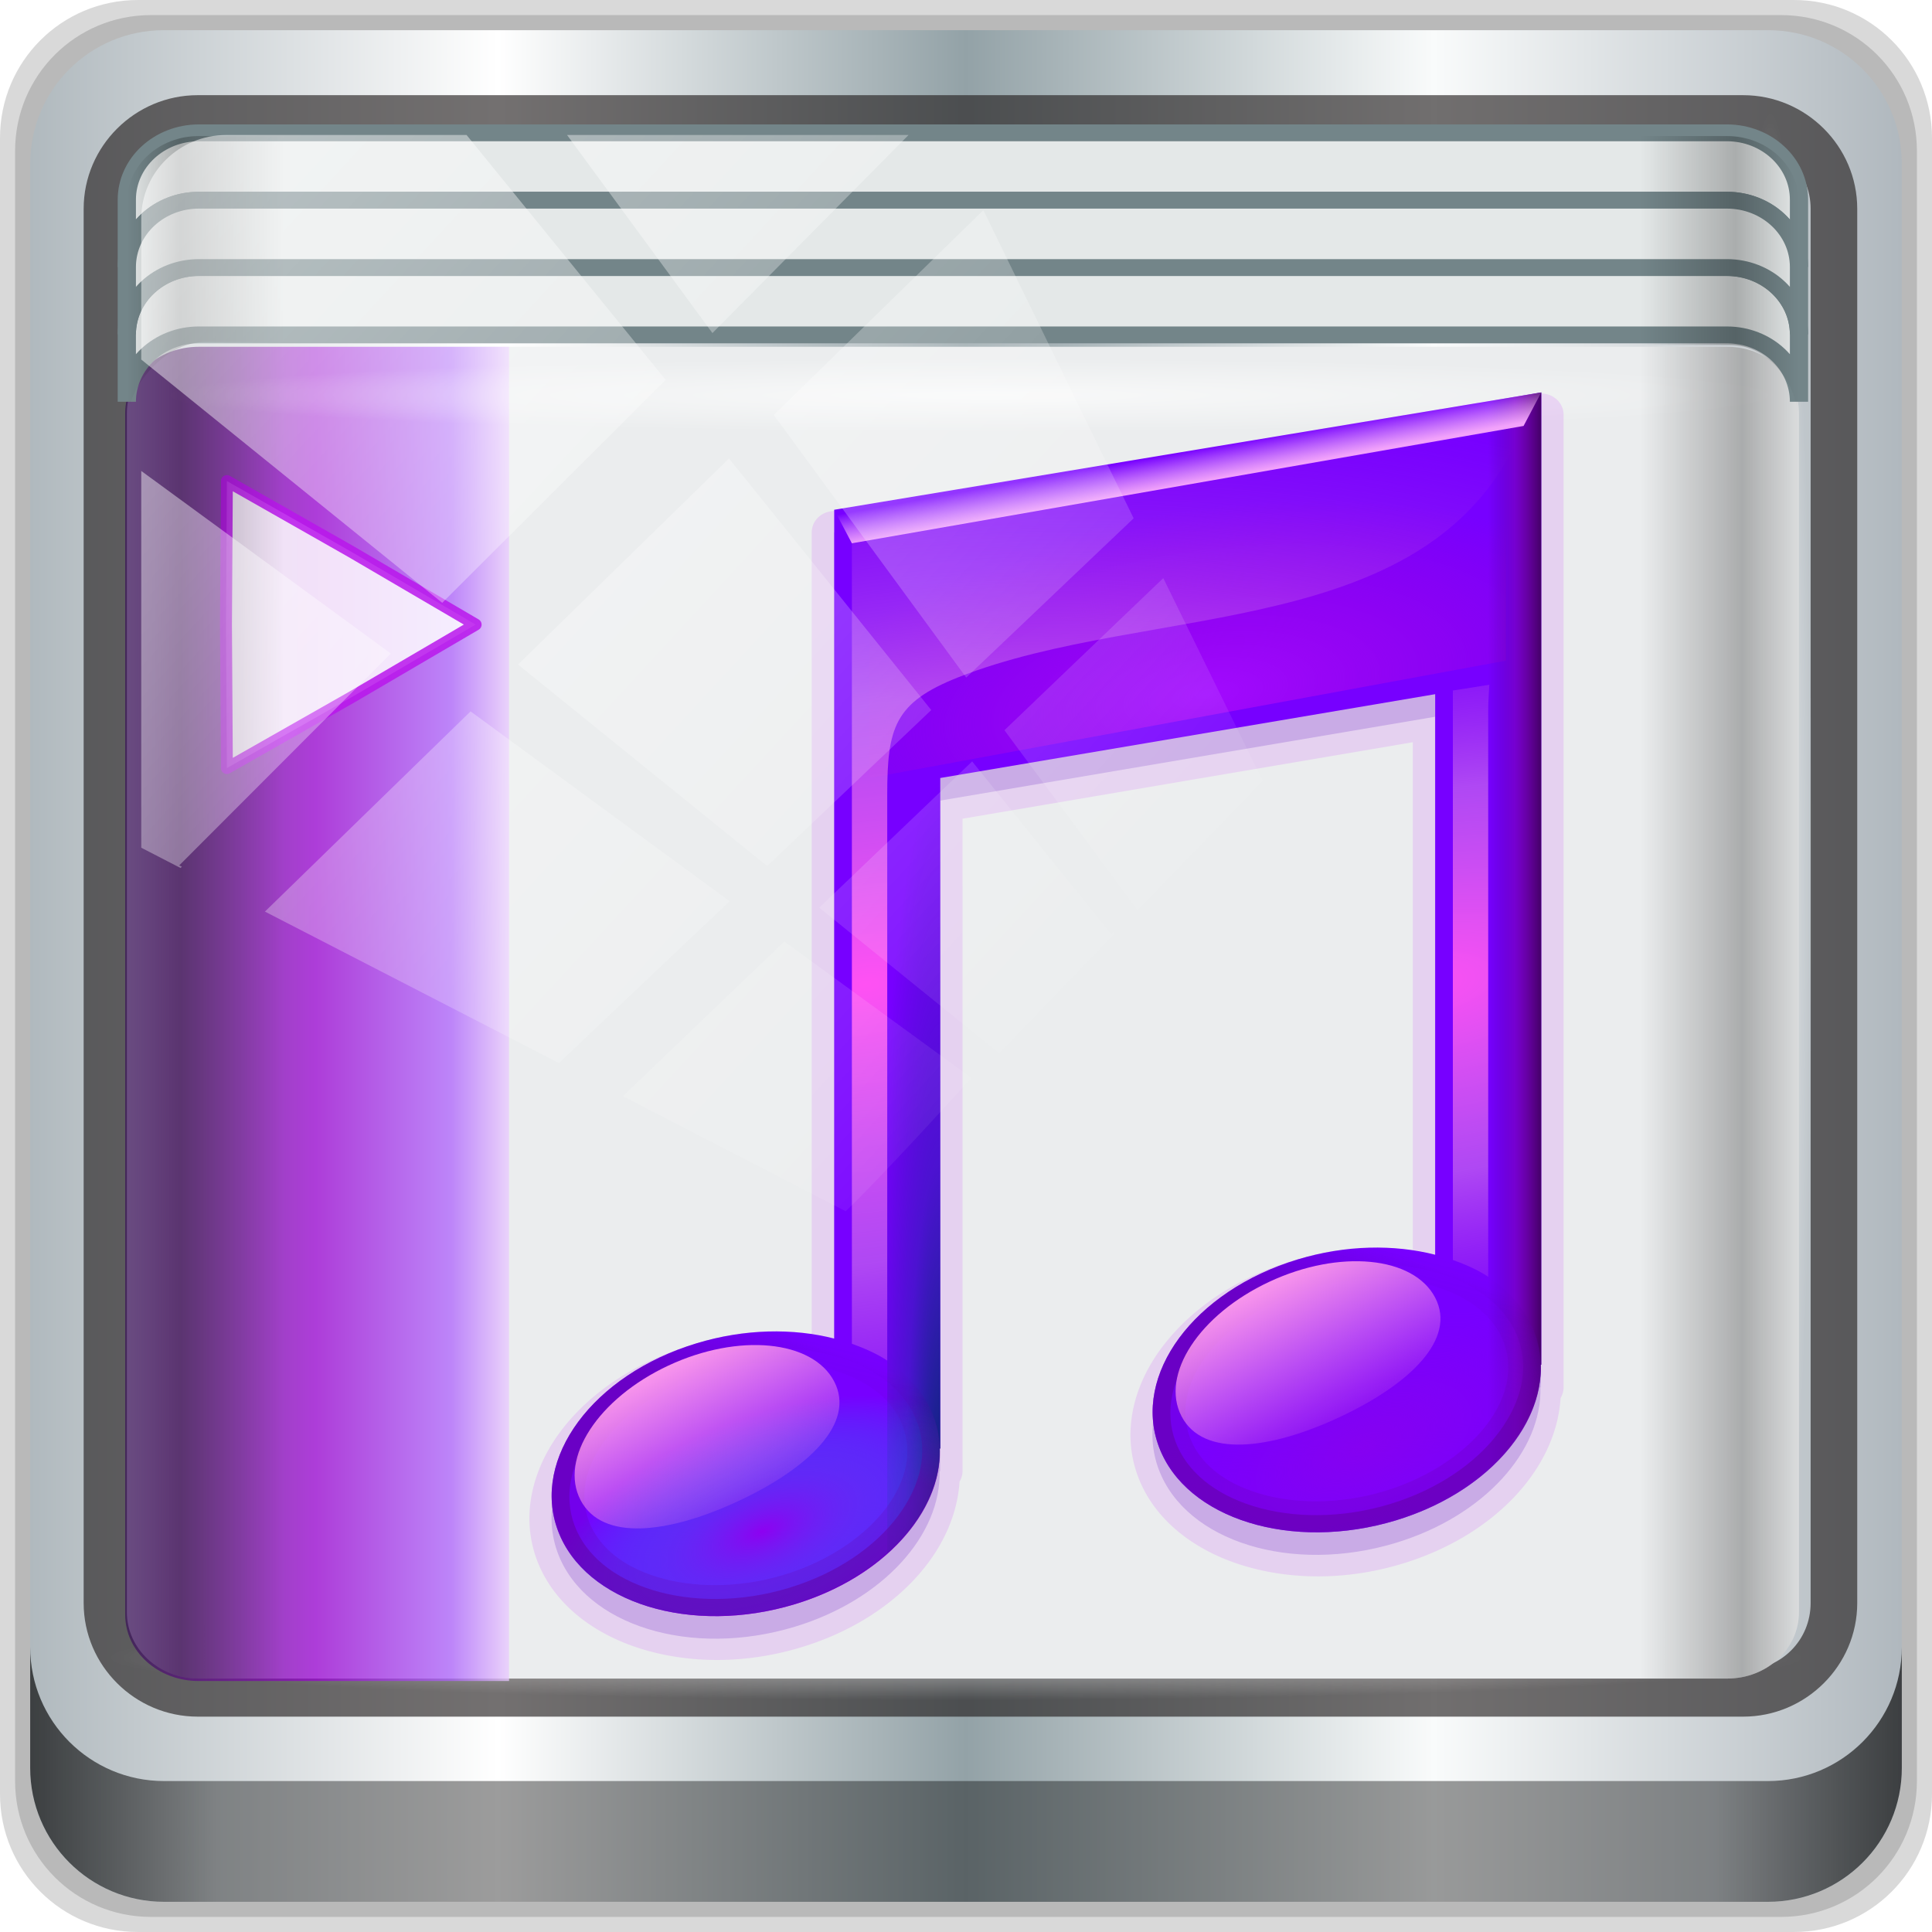 <?xml version="1.0" encoding="UTF-8" standalone="no"?>
<!-- Created with Inkscape (http://www.inkscape.org/) -->

<svg
   xmlns:dc="http://purl.org/dc/elements/1.1/"
   xmlns:cc="http://creativecommons.org/ns#"
   xmlns:rdf="http://www.w3.org/1999/02/22-rdf-syntax-ns#"
   xmlns:svg="http://www.w3.org/2000/svg"
   xmlns="http://www.w3.org/2000/svg"
   xmlns:xlink="http://www.w3.org/1999/xlink"
   xmlns:sodipodi="http://sodipodi.sourceforge.net/DTD/sodipodi-0.dtd"
   xmlns:inkscape="http://www.inkscape.org/namespaces/inkscape"
   width="96"
   height="96"
   viewBox="0 0 96 96"
   version="1.1"
   id="svg1072"
   inkscape:version="0.92.1 r15371"
   sodipodi:docname="playlist.svg">
  <defs
     id="defs1066">
    <linearGradient
       id="linearGradient971">
      <stop
         style="stop-color:#000000;stop-opacity:0;"
         offset="0"
         id="stop957" />
      <stop
         id="stop959"
         offset="0.032"
         style="stop-color:#000000;stop-opacity:0.965;" />
      <stop
         id="stop961"
         offset="0.094"
         style="stop-color:#000000;stop-opacity:0;" />
      <stop
         id="stop963"
         offset="0.496"
         style="stop-color:#000000;stop-opacity:0;" />
      <stop
         id="stop965"
         offset="0.905"
         style="stop-color:#000000;stop-opacity:0;" />
      <stop
         style="stop-color:#000000;stop-opacity:0.988;"
         offset="0.966"
         id="stop967" />
      <stop
         style="stop-color:#000000;stop-opacity:0.256"
         offset="1"
         id="stop969" />
    </linearGradient>
    <linearGradient
       inkscape:collect="always"
       xlink:href="#linearGradient6139-0"
       id="linearGradient4071"
       gradientUnits="userSpaceOnUse"
       gradientTransform="matrix(1.107,0,0,1.107,-4.994,-3.621)"
       x1="6"
       y1="47"
       x2="90"
       y2="47" />
    <linearGradient
       id="linearGradient6139-0">
      <stop
         id="stop6141-2"
         offset="0"
         style="stop-color:#b0b9be;stop-opacity:1" />
      <stop
         style="stop-color:#ffffff;stop-opacity:1;"
         offset="0.25"
         id="stop6151-0" />
      <stop
         style="stop-color:#93a2a7;stop-opacity:1"
         offset="0.5"
         id="stop6147-1" />
      <stop
         id="stop6149-4"
         offset="0.75"
         style="stop-color:#f9fbfb;stop-opacity:1" />
      <stop
         id="stop6143-4"
         offset="1"
         style="stop-color:#b0b8be;stop-opacity:1" />
    </linearGradient>
    <linearGradient
       gradientTransform="translate(0.149,0.415)"
       inkscape:collect="always"
       xlink:href="#linearGradient3832-0-6-1-1"
       id="linearGradient4129"
       x1="1.5"
       y1="88.172"
       x2="94.5"
       y2="88.172"
       gradientUnits="userSpaceOnUse" />
    <linearGradient
       id="linearGradient3832-0-6-1-1">
      <stop
         style="stop-color:#000000;stop-opacity:1;"
         offset="0"
         id="stop3834-6-3-7-1" />
      <stop
         id="stop3872-2-4"
         offset="0.1"
         style="stop-color:#000000;stop-opacity:0.588;" />
      <stop
         style="stop-color:#000000;stop-opacity:0.588;"
         offset="0.9"
         id="stop3844-6-2-7-6" />
      <stop
         style="stop-color:#000000;stop-opacity:1;"
         offset="1"
         id="stop3836-5-0-2-9" />
    </linearGradient>
    <radialGradient
       inkscape:collect="always"
       xlink:href="#linearGradient4050"
       id="radialGradient7462"
       gradientUnits="userSpaceOnUse"
       gradientTransform="matrix(0.975,0,0,0.049,34.048,80.582)"
       cx="13.948"
       cy="44.893"
       fx="13.948"
       fy="44.893"
       r="43.199" />
    <linearGradient
       inkscape:collect="always"
       id="linearGradient4050">
      <stop
         style="stop-color:#ffffff;stop-opacity:1;"
         offset="0"
         id="stop4052" />
      <stop
         style="stop-color:#ffffff;stop-opacity:0;"
         offset="1"
         id="stop4054" />
    </linearGradient>
    <radialGradient
       inkscape:collect="always"
       xlink:href="#linearGradient4050"
       id="radialGradient7464"
       gradientUnits="userSpaceOnUse"
       gradientTransform="matrix(0.888,0,0,0.049,31.96,-90.317)"
       cx="13.948"
       cy="44.893"
       fx="13.948"
       fy="44.893"
       r="43.199" />
    <radialGradient
       inkscape:collect="always"
       xlink:href="#linearGradient4050"
       id="radialGradient4543"
       gradientUnits="userSpaceOnUse"
       gradientTransform="matrix(1,0,0,0.049,-16.372,-3.862)"
       cx="48"
       cy="-16.128"
       fx="48"
       fy="-16.128"
       r="44.544" />
    <linearGradient
       inkscape:collect="always"
       xlink:href="#linearGradient971"
       id="linearGradient4388"
       x1="2.5"
       y1="54.297"
       x2="93.5"
       y2="54.297"
       gradientUnits="userSpaceOnUse"
       gradientTransform="translate(-17.652,-22.602)" />
    <linearGradient
       id="linearGradient4160">
      <stop
         id="stop4170"
         offset="0"
         style="stop-color:#000000;stop-opacity:0;" />
      <stop
         style="stop-color:#000000;stop-opacity:0.965;"
         offset="0.032"
         id="stop4186" />
      <stop
         style="stop-color:#000000;stop-opacity:0;"
         offset="0.094"
         id="stop4182" />
      <stop
         style="stop-color:#000000;stop-opacity:0;"
         offset="0.496"
         id="stop4180" />
      <stop
         style="stop-color:#000000;stop-opacity:0;"
         offset="0.905"
         id="stop4178" />
      <stop
         id="stop4184"
         offset="0.962"
         style="stop-color:#000000;stop-opacity:0.988;" />
      <stop
         id="stop4168"
         offset="1"
         style="stop-color:#000000;stop-opacity:0;" />
    </linearGradient>
    <linearGradient
       id="linearGradient13484">
      <stop
         style="stop-color:#849699;stop-opacity:1"
         offset="0"
         id="stop13486" />
      <stop
         style="stop-color:#0b0d0d;stop-opacity:0"
         offset="1"
         id="stop13488" />
    </linearGradient>
    <linearGradient
       inkscape:collect="always"
       xlink:href="#linearGradient4160"
       id="linearGradient4369"
       x1="2.5"
       y1="11.141"
       x2="93.5"
       y2="11.141"
       gradientUnits="userSpaceOnUse"
       gradientTransform="translate(-17.652,-22.602)" />
    <linearGradient
       inkscape:collect="always"
       xlink:href="#linearGradient4050"
       id="linearGradient4767-6"
       gradientUnits="userSpaceOnUse"
       x1="2.771"
       y1="-28.642"
       x2="50.528"
       y2="14.514" />
    <clipPath
       id="clipPath4156-4-1-2"
       clipPathUnits="userSpaceOnUse">
      <path
         inkscape:connector-curvature="0"
         id="path4158-0-8-6"
         d="m 27.046,-55.695 -14.214,13.321 h 0.061 l 15.653,21.771 10.231,-10.546 C 38.562,-32.302 27.468,-54.819 27.046,-55.695 Z M 9.647,-39.383 -5.241,-25.321 15.988,-7.806 26.372,-18.383 Z m 31.491,12.951 -9.741,9.714 8.945,12.458 7.781,-7.555 z m -49.84,4.379 -13.754,12.982 26.283,13.846 0.061,-0.062 -0.123,-0.062 L 13.599,-5.401 -8.702,-22.053 Z m 38.015,7.401 -9.803,9.775 11.579,9.559 7.628,-7.401 -8.669,-11.009 z m 20.187,5.674 -7.383,7.216 6.188,8.542 5.82,-6.137 z m -32.195,6.322 -9.557,9.498 13.662,7.185 7.934,-7.678 z m 23.312,2.374 -7.107,6.938 8.363,6.907 5.361,-5.674 -0.061,-0.092 -0.092,0.123 -6.464,-8.203 z m -8.73,8.542 -7.505,7.339 10.354,5.458 c 1.397,-1.321 5.675,-6.123 5.851,-6.322 z"
         style="opacity:0.6;fill:#ffffff;fill-opacity:1;stroke:none" />
    </clipPath>
    <radialGradient
       cx="61"
       cy="24.634"
       r="19.008"
       fx="61"
       fy="24.634"
       id="radialGradient4110-0"
       xlink:href="#linearGradient3798-5-7"
       gradientUnits="userSpaceOnUse"
       gradientTransform="matrix(1.263,-0.21,0.095,0.571,-18.366,22.765)" />
    <linearGradient
       id="linearGradient3798-5-7">
      <stop
         id="stop3800-4-7"
         style="stop-color:#a20aff;stop-opacity:1;"
         offset="0" />
      <stop
         id="stop3802-4-9"
         style="stop-color:#a700d3;stop-opacity:0;"
         offset="1" />
    </linearGradient>
    <filter
       style="color-interpolation-filters:sRGB"
       id="filter3810-2-8">
      <feGaussianBlur
         id="feGaussianBlur3812-6-6"
         stdDeviation="0.42" />
    </filter>
    <radialGradient
       cx="41.753"
       cy="36.957"
       r="19"
       fx="41.753"
       fy="36.957"
       id="radialGradient4112-4"
       xlink:href="#linearGradient3816-9-9"
       gradientUnits="userSpaceOnUse"
       gradientTransform="matrix(3.363,-0.591,0.301,1.713,-109.789,2.681)" />
    <linearGradient
       id="linearGradient3816-9-9">
      <stop
         id="stop3818-3-4"
         style="stop-color:#ff51f3;stop-opacity:1;"
         offset="0" />
      <stop
         id="stop3824-4-0"
         style="stop-color:#ca6aee;stop-opacity:0.675;"
         offset="0.5" />
      <stop
         id="stop3820-0-9"
         style="stop-color:#a631e4;stop-opacity:0;"
         offset="1" />
    </linearGradient>
    <linearGradient
       x1="80"
       y1="37"
       x2="77"
       y2="37"
       id="linearGradient4114-1"
       xlink:href="#linearGradient3860-5-9"
       gradientUnits="userSpaceOnUse"
       gradientTransform="translate(4.4049613e-7,3)" />
    <linearGradient
       id="linearGradient3860-5-9">
      <stop
         id="stop3862-7-3"
         style="stop-color:#430067;stop-opacity:1;"
         offset="0" />
      <stop
         id="stop3868-1-3"
         style="stop-color:#730080;stop-opacity:0.364;"
         offset="0.5" />
      <stop
         id="stop3864-9-5"
         style="stop-color:#270067;stop-opacity:0;"
         offset="1" />
    </linearGradient>
    <linearGradient
       x1="52"
       y1="10"
       x2="51.631"
       y2="8.084"
       id="linearGradient4116-3"
       xlink:href="#linearGradient3828-5-9"
       gradientUnits="userSpaceOnUse"
       gradientTransform="translate(4.4049613e-7,3)" />
    <linearGradient
       id="linearGradient3828-5-9">
      <stop
         id="stop3830-1-8"
         style="stop-color:#f2a2fb;stop-opacity:1;"
         offset="0" />
      <stop
         id="stop3832-9-7"
         style="stop-color:#fdcff8;stop-opacity:0;"
         offset="1" />
    </linearGradient>
    <radialGradient
       cx="40.285"
       cy="39.106"
       r="19"
       fx="40.285"
       fy="39.106"
       id="radialGradient4118-8"
       xlink:href="#linearGradient3816-9-9"
       gradientUnits="userSpaceOnUse"
       gradientTransform="matrix(3.373,-0.532,0.187,1.189,-71.605,16.442)" />
    <radialGradient
       cx="46"
       cy="50.609"
       r="1.5"
       fx="46"
       fy="50.609"
       id="radialGradient4120-7"
       xlink:href="#linearGradient3879-6-2"
       gradientUnits="userSpaceOnUse"
       gradientTransform="matrix(2.667,-6.9565204e-8,8.0000011e-7,30.667,-76.667,-1477.003)" />
    <linearGradient
       id="linearGradient3879-6-2">
      <stop
         id="stop3881-4-3"
         style="stop-color:#002767;stop-opacity:1"
         offset="0" />
      <stop
         id="stop3883-1-0"
         style="stop-color:#003180;stop-opacity:0.364"
         offset="0.5" />
      <stop
         id="stop3885-9-8"
         style="stop-color:#002767;stop-opacity:0"
         offset="1" />
    </linearGradient>
    <radialGradient
       cx="39.769"
       cy="69.844"
       r="11"
       fx="39.769"
       fy="69.844"
       id="radialGradient4122-4"
       xlink:href="#linearGradient4279"
       gradientUnits="userSpaceOnUse"
       gradientTransform="matrix(1.16,-0.14,0.072,0.583,-11.414,33.341)" />
    <linearGradient
       id="linearGradient4279">
      <stop
         offset="0"
         style="stop-color:#8d01f1;stop-opacity:1"
         id="stop4281" />
      <stop
         offset="1"
         style="stop-color:#01a3f1;stop-opacity:0"
         id="stop4283" />
    </linearGradient>
    <linearGradient
       x1="40"
       y1="70"
       x2="41.884"
       y2="62.968"
       id="linearGradient4124-9"
       xlink:href="#linearGradient3934-3-8"
       gradientUnits="userSpaceOnUse" />
    <linearGradient
       id="linearGradient3934-3-8">
      <stop
         id="stop3936-2-5"
         style="stop-color:#62009e;stop-opacity:1;"
         offset="0" />
      <stop
         id="stop3938-5-3"
         style="stop-color:#52009e;stop-opacity:0;"
         offset="1" />
    </linearGradient>
    <linearGradient
       x1="40"
       y1="69"
       x2="42"
       y2="64"
       id="linearGradient4126-0"
       xlink:href="#linearGradient3934-3-8"
       gradientUnits="userSpaceOnUse" />
    <linearGradient
       x1="31"
       y1="61"
       x2="36"
       y2="70"
       id="linearGradient4128-4"
       xlink:href="#linearGradient3894-4-5"
       gradientUnits="userSpaceOnUse"
       gradientTransform="translate(4.4049613e-7,3)" />
    <linearGradient
       id="linearGradient3894-4-5">
      <stop
         id="stop3896-6-5"
         style="stop-color:#f793ed;stop-opacity:1;"
         offset="0" />
      <stop
         id="stop3898-5-0"
         style="stop-color:#f793e6;stop-opacity:0;"
         offset="1" />
    </linearGradient>
    <radialGradient
       cx="39.769"
       cy="69.844"
       r="11"
       fx="39.769"
       fy="69.844"
       id="radialGradient4130-7"
       xlink:href="#linearGradient3958-5-3"
       gradientUnits="userSpaceOnUse"
       gradientTransform="matrix(1.16,-0.14,0.072,0.583,-11.414,33.341)" />
    <linearGradient
       id="linearGradient3958-5-3">
      <stop
         id="stop3960-3-4"
         style="stop-color:#8501f1;stop-opacity:1;"
         offset="0" />
      <stop
         id="stop3962-6-1"
         style="stop-color:#8501f1;stop-opacity:0;"
         offset="1" />
    </linearGradient>
    <linearGradient
       x1="40"
       y1="70"
       x2="41.884"
       y2="62.968"
       id="linearGradient4132-0"
       xlink:href="#linearGradient3934-3-8"
       gradientUnits="userSpaceOnUse"
       gradientTransform="translate(34,-5)" />
    <linearGradient
       x1="40"
       y1="69"
       x2="42"
       y2="64"
       id="linearGradient4134-5"
       xlink:href="#linearGradient3934-3-8"
       gradientUnits="userSpaceOnUse"
       gradientTransform="translate(34,-5)" />
    <linearGradient
       x1="31"
       y1="61"
       x2="36"
       y2="70"
       id="linearGradient4136-8"
       xlink:href="#linearGradient3894-4-5"
       gradientUnits="userSpaceOnUse"
       gradientTransform="translate(34,-2)" />
    <linearGradient
       inkscape:collect="always"
       xlink:href="#linearGradient4320"
       id="linearGradient4312"
       gradientUnits="userSpaceOnUse"
       gradientTransform="matrix(1.024,0,0,1.002,-17.805,-22.629)"
       x1="2.5"
       y1="54.297"
       x2="22.88"
       y2="54.297" />
    <linearGradient
       id="linearGradient4320">
      <stop
         offset="0"
         style="stop-color:#3a1458;stop-opacity:1;"
         id="stop4322" />
      <stop
         id="stop4324"
         style="stop-color:#9700d0;stop-opacity:1;"
         offset="0.497" />
      <stop
         id="stop4326"
         style="stop-color:#ac61fc;stop-opacity:1;"
         offset="0.851" />
      <stop
         offset="1"
         style="stop-color:#e8c8fe;stop-opacity:1;"
         id="stop4330" />
    </linearGradient>
  </defs>
  <sodipodi:namedview
     id="base"
     pagecolor="#ffffff"
     bordercolor="#666666"
     borderopacity="1.0"
     inkscape:pageopacity="0.0"
     inkscape:pageshadow="2"
     inkscape:zoom="7.1999808"
     inkscape:cx="52.722101"
     inkscape:cy="47.634624"
     inkscape:document-units="px"
     inkscape:current-layer="g1003"
     showgrid="false"
     inkscape:showpageshadow="false"
     units="px"
     inkscape:lockguides="true"
     inkscape:window-width="1280"
     inkscape:window-height="972"
     inkscape:window-x="0"
     inkscape:window-y="26"
     inkscape:window-maximized="1">
    <sodipodi:guide
       position="0,0"
       orientation="0,96"
       id="guide1621"
       inkscape:locked="true" />
    <sodipodi:guide
       position="96,0"
       orientation="-96,0"
       id="guide1623"
       inkscape:locked="true" />
    <sodipodi:guide
       position="96,96"
       orientation="0,-96"
       id="guide1625"
       inkscape:locked="true" />
    <sodipodi:guide
       position="0,96"
       orientation="96,0"
       id="guide1627"
       inkscape:locked="true" />
  </sodipodi:namedview>
  <g
     inkscape:label="Livello 1"
     inkscape:groupmode="layer"
     id="layer1"
     transform="translate(0,-1026.52)">
    <g
       transform="translate(-0.149,1026.105)"
       style="display:inline"
       id="g1273">
      <path
         style="display:inline;opacity:0.15;fill:#000000;fill-opacity:1;fill-rule:nonzero;stroke:none"
         d="M 89.292,0.415 H 7.006 c -3.799,0 -6.857,3.058 -6.857,6.857 V 89.558 c 0,3.799 3.058,6.857 6.857,6.857 H 89.292 c 3.799,0 6.857,-3.058 6.857,-6.857 V 7.272 c 0,-3.799 -3.058,-6.857 -6.857,-6.857 z"
         id="path3288"
         inkscape:connector-curvature="0" />
      <path
         inkscape:connector-curvature="0"
         id="path4085"
         d="M 88.649,1.165 H 7.649 c -3.739,0 -6.75,3.01 -6.75,6.75 V 88.915 c 0,3.74 3.011,6.75 6.75,6.75 H 88.649 c 3.74,0 6.75,-3.01 6.75,-6.75 V 7.915 c 0,-3.739 -3.01,-6.75 -6.75,-6.75 z"
         style="display:inline;opacity:0.15;fill:#000000;fill-opacity:1;fill-rule:nonzero;stroke:none" />
      <path
         style="display:inline;fill:url(#linearGradient4071);fill-opacity:1;fill-rule:nonzero;stroke:none"
         d="M 88.006,1.915 H 8.292 c -3.68,0 -6.643,2.963 -6.643,6.643 V 88.272 c 0,3.68 2.963,6.643 6.643,6.643 H 88.006 c 3.68,0 6.643,-2.963 6.643,-6.643 V 8.558 c 0,-3.68 -2.963,-6.643 -6.643,-6.643 z"
         id="rect4251-1"
         inkscape:connector-curvature="0" />
      <path
         inkscape:connector-curvature="0"
         id="path4989"
         d="m 9.974,5.144 c -3.117,0 -5.668,2.54 -5.668,5.646 v 69.278 c 0,3.106 2.551,5.646 5.668,5.646 H 86.766 c 3.117,0 5.668,-2.54 5.668,-5.646 V 10.79 c 0,-3.106 -2.551,-5.646 -5.668,-5.646 z m 0,2.319 H 86.766 c 1.888,0 3.352,1.48 3.352,3.327 v 69.278 c 0,1.846 -1.464,3.327 -3.352,3.327 H 9.974 c -1.888,0 -3.352,-1.48 -3.352,-3.327 V 10.79 c 0,-1.846 1.464,-3.327 3.352,-3.327 z"
         style="color:#000000;font-style:normal;font-variant:normal;font-weight:normal;font-stretch:normal;font-size:medium;line-height:normal;font-family:Sans;-inkscape-font-specification:Sans;text-indent:0;text-align:start;text-decoration:none;text-decoration-line:none;letter-spacing:normal;word-spacing:normal;text-transform:none;writing-mode:lr-tb;direction:ltr;baseline-shift:baseline;text-anchor:start;display:inline;overflow:visible;visibility:visible;fill:#241f1f;fill-opacity:0.633;stroke:none;stroke-width:2.376;marker:none;enable-background:accumulate" />
      <path
         inkscape:connector-curvature="0"
         style="display:inline;opacity:0.658;fill:url(#linearGradient4129);fill-opacity:1;fill-rule:nonzero;stroke:none"
         d="m 1.649,82.259 v 6 c 0,3.68 2.976,6.656 6.656,6.656 H 87.993 c 3.68,0 6.656,-2.976 6.656,-6.656 v -6 c 0,3.68 -2.976,6.656 -6.656,6.656 H 8.305 c -3.68,0 -6.656,-2.976 -6.656,-6.656 z"
         id="path4118" />
      <rect
         style="opacity:0.55;fill:url(#radialGradient7462);fill-opacity:1;stroke:none"
         id="rect4131"
         width="84.25"
         height="4.25"
         x="5.524"
         y="80.665"
         rx="0"
         ry="4.25" />
      <rect
         ry="4.25"
         rx="0"
         y="-90.234"
         x="5.975"
         height="4.25"
         width="76.75"
         id="rect4141"
         style="opacity:0.669;fill:url(#radialGradient7464);fill-opacity:1;stroke:none"
         transform="rotate(90)" />
      <g
         transform="matrix(0.913,0,0,0.844,20.288,23.984)"
         id="g1003">
        <path
           inkscape:connector-curvature="0"
           style="opacity:1;fill:#ebedee;fill-opacity:1;stroke:none"
           d="m -11.246,-7.508 c -2.169,0 -3.906,1.742 -3.906,3.906 v 70.594 c 0,2.164 1.738,3.906 3.906,3.906 h 83.188 c 2.169,0 3.906,-1.742 3.906,-3.906 v -70.594 c 0,-2.164 -1.738,-3.906 -3.906,-3.906 z"
           id="path1246" />
        <path
           style="opacity:0.743;fill:url(#linearGradient4312);fill-opacity:1;stroke:none;stroke-width:0.964"
           d="m -11.246,-7.508 c -2.22,0 -3.999,1.746 -3.999,3.913 V 67.129 c 0,2.168 1.779,3.913 3.999,3.913 H 5.647 V -7.508 Z"
           id="path4302"
           inkscape:connector-curvature="0" />
        <rect
           ry="3.058"
           rx="3.957"
           y="-6.826"
           x="-12.916"
           height="4.352"
           width="89.088"
           id="rect4048"
           style="opacity:0.651;fill:url(#radialGradient4543);fill-opacity:1;stroke:none" />
        <path
           sodipodi:type="star"
           style="opacity:0.844;fill:#ffffff;fill-opacity:1;stroke:#ba16ed;stroke-width:0.7;stroke-linecap:round;stroke-linejoin:round;stroke-miterlimit:4;stroke-dasharray:none;stroke-dashoffset:0;stroke-opacity:1"
           id="path4332"
           sodipodi:sides="3"
           sodipodi:cx="10.83924"
           sodipodi:cy="16.320705"
           sodipodi:r1="9.7361546"
           sodipodi:r2="4.9219971"
           sodipodi:arg1="0"
           sodipodi:arg2="1.0471976"
           inkscape:flatsided="false"
           inkscape:rounded="0"
           inkscape:randomized="0"
           d="m 20.575,16.321 -7.275,4.263 -7.329,4.169 -0.054,-8.432 0.054,-8.432 7.329,4.169 z"
           inkscape:transform-center-x="-2.0363806"
           transform="matrix(0.927,0,0,1.002,-15.245,-7.508)" />
        <g
           id="g1038"
           transform="matrix(1,0,0,0.949,-6.684,-20.524)">
          <path
             inkscape:connector-curvature="0"
             style="display:inline;opacity:0.12;fill:#b800ff;fill-opacity:1;stroke:none;stroke-width:1.352"
             id="path4237"
             d="M 68.301,16.633 29.82,23.926 a 1.218,1.317 0 0 0 -1.016,1.318 v 49.951 c -2.101,-0.329 -4.349,-0.304 -6.623,0.483 -3.056,1.057 -5.526,2.993 -7.07,5.36 -1.544,2.367 -2.147,5.265 -1.26,7.952 0.886,2.686 3.046,4.567 5.648,5.492 2.603,0.925 5.678,0.97 8.736,-0.088 4.963,-1.717 8.37,-5.837 8.614,-10.28 a 1.218,1.317 0 0 0 0.163,-0.659 V 42.992 l 24.503,-4.745 v 31.763 c -2.095,-0.34 -4.34,-0.351 -6.623,0.439 -3.058,1.058 -5.527,3.026 -7.07,5.404 -1.543,2.378 -2.147,5.264 -1.26,7.952 0.886,2.686 3.046,4.567 5.648,5.492 2.603,0.925 5.678,0.97 8.736,-0.088 4.963,-1.717 8.37,-5.837 8.614,-10.28 a 1.218,1.317 0 0 0 0.163,-0.659 V 17.951 a 1.218,1.317 0 0 0 -1.422,-1.318 z" />
          <path
             style="display:inline;opacity:0.3;fill:#4900b6;fill-opacity:0.604;stroke:none;stroke-width:1.352"
             id="path4140"
             inkscape:connector-curvature="0"
             d="m 68.496,17.951 -38.475,7.28 v 51.412 c -2.231,-0.651 -4.869,-0.612 -7.485,0.292 -5.653,1.956 -9.021,7.162 -7.545,11.634 1.476,4.472 7.243,6.505 12.895,4.55 4.828,-1.67 7.972,-5.721 7.875,-9.652 h 0.03 V 41.869 l 26.932,-5.2 v 34.773 c -2.231,-0.651 -4.869,-0.612 -7.485,0.292 -5.653,1.956 -9.021,7.162 -7.545,11.634 1.476,4.472 7.242,6.505 12.895,4.55 4.828,-1.67 7.972,-5.721 7.875,-9.652 h 0.03 V 17.951 Z" />
          <g
             style="display:inline"
             id="g4093"
             transform="matrix(0.962,0,0,1.04,-8.453,10.306)">
            <path
               style="display:inline;fill:#7700ff;fill-opacity:1;stroke:none"
               id="path3011"
               inkscape:connector-curvature="0"
               d="M 80,6 40,13 v 49.438 c -2.319,-0.626 -5.062,-0.589 -7.781,0.281 -5.877,1.88 -9.378,6.887 -7.844,11.188 1.535,4.3 7.53,6.255 13.406,4.375 C 42.801,76.675 46.069,72.78 45.969,69 H 46 V 29 l 28,-5 v 33.438 c -2.319,-0.626 -5.062,-0.589 -7.781,0.281 -5.877,1.88 -9.378,6.887 -7.844,11.188 1.535,4.3 7.53,6.255 13.406,4.375 C 76.801,71.675 80.069,67.78 79.969,64 H 80 Z" />
            <path
               style="display:inline;fill:url(#radialGradient4110-0);fill-opacity:1;stroke:none;filter:url(#filter3810-2-8)"
               id="path3796-5"
               inkscape:connector-curvature="0"
               d="M 42,16 V 29 L 78,22 V 9 Z" />
            <path
               style="display:inline;fill:url(#radialGradient4112-4);fill-opacity:1;stroke:none"
               id="path3814"
               inkscape:connector-curvature="0"
               d="M 79,8 41,15 v 47.75 c 0.723,0.272 1.403,0.59 2,1 V 30 c 0,-4 0.417,-5.501 4,-7 10.867,-4.548 27,-2 32,-15 z" />
            <path
               style="display:inline;fill:url(#linearGradient4114-1);fill-opacity:1;stroke:none"
               id="path3850"
               inkscape:connector-curvature="0"
               d="m 80,6 -3,0.531 V 70.25 C 78.917,68.443 80.028,66.207 79.969,64 H 80 Z" />
            <path
               style="display:inline;fill:url(#linearGradient4116-3);fill-opacity:1;stroke:none"
               id="path3826"
               inkscape:connector-curvature="0"
               d="m 40,13 1,2 38,-7 1,-2 z" />
            <path
               style="display:inline;fill:url(#radialGradient4118-8);fill-opacity:1;stroke:none"
               id="path3841"
               inkscape:connector-curvature="0"
               d="M 77.062,23.438 75,23.781 V 57.75 c 0.723,0.272 1.403,0.59 2,1 V 25 c 0,-0.579 0.037,-1.08 0.062,-1.562 z" />
            <path
               style="display:inline;fill:url(#radialGradient4120-7);fill-opacity:1;stroke:none"
               id="path3870"
               inkscape:connector-curvature="0"
               d="m 46,29 -3,0.531 V 75.25 C 44.917,73.443 46.028,71.207 45.969,69 H 46 Z" />
            <path
               transform="matrix(0.967,-0.31,0.347,0.973,-26.268,19.621)"
               inkscape:connector-curvature="0"
               style="color:#000000;display:inline;overflow:visible;visibility:visible;fill:url(#radialGradient4122-4);fill-opacity:1;fill-rule:nonzero;stroke:none;stroke-width:1.5;marker:none;enable-background:accumulate"
               id="path3906"
               d="m 51,65 a 11,8 0 1 1 -22,0 11,8 0 1 1 22,0 z" />
            <path
               style="color:#000000;display:inline;overflow:visible;visibility:visible;opacity:0.2;fill:url(#linearGradient4124-9);fill-opacity:1;fill-rule:nonzero;stroke:none;stroke-width:1.5;marker:none;enable-background:accumulate"
               id="path3927"
               inkscape:connector-curvature="0"
               d="m 36.594,62 c -1.414,0.013 -2.906,0.249 -4.375,0.719 -5.877,1.88 -9.378,6.887 -7.844,11.188 1.535,4.3 7.53,6.255 13.406,4.375 5.877,-1.88 9.378,-6.887 7.844,-11.188 C 44.474,63.869 40.835,61.96 36.594,62 Z m 0.094,1.844 c 1.226,-0.011 2.348,0.175 3.344,0.5 1.992,0.65 3.312,1.823 3.844,3.312 0.531,1.489 0.261,3.182 -0.906,4.844 -1.167,1.661 -3.222,3.202 -5.812,4.031 -2.591,0.829 -5.195,0.775 -7.187,0.125 -1.992,-0.65 -3.312,-1.823 -3.844,-3.312 -0.531,-1.489 -0.261,-3.182 0.906,-4.844 1.167,-1.661 3.222,-3.202 5.812,-4.031 1.295,-0.415 2.618,-0.614 3.844,-0.625 z" />
            <path
               style="color:#000000;display:inline;overflow:visible;visibility:visible;opacity:0.5;fill:url(#linearGradient4126-0);fill-opacity:1;fill-rule:nonzero;stroke:none;stroke-width:1.5;marker:none;enable-background:accumulate"
               id="path3920"
               inkscape:connector-curvature="0"
               d="m 36.594,62 c -1.414,0.013 -2.906,0.249 -4.375,0.719 -5.877,1.88 -9.378,6.887 -7.844,11.188 1.535,4.3 7.53,6.255 13.406,4.375 5.877,-1.88 9.378,-6.887 7.844,-11.188 C 44.474,63.869 40.835,61.96 36.594,62 Z m 0.031,1.031 c 1.308,-0.011 2.561,0.174 3.656,0.531 2.19,0.715 3.768,2.055 4.406,3.844 0.638,1.788 0.22,3.768 -1.062,5.594 -1.283,1.826 -3.439,3.433 -6.188,4.312 -2.748,0.879 -5.529,0.84 -7.719,0.125 -2.19,-0.715 -3.768,-2.055 -4.406,-3.844 -0.638,-1.788 -0.22,-3.768 1.062,-5.594 1.283,-1.826 3.439,-3.433 6.187,-4.312 1.374,-0.44 2.754,-0.645 4.062,-0.656 z" />
            <path
               style="color:#000000;display:inline;overflow:visible;visibility:visible;fill:url(#linearGradient4128-4);fill-opacity:1;fill-rule:nonzero;stroke:none;stroke-width:1.5;marker:none;enable-background:accumulate"
               id="path3891"
               inkscape:connector-curvature="0"
               d="m 40,65 c 1.221,2.477 -1.444,5.171 -5.407,7.125 -3.963,1.953 -7.723,2.426 -8.944,-0.051 -1.221,-2.477 1.002,-6.068 4.965,-8.022 3.963,-1.953 8.165,-1.529 9.386,0.948 z" />
            <path
               inkscape:connector-curvature="0"
               style="color:#000000;display:inline;overflow:visible;visibility:visible;fill:url(#radialGradient4130-7);fill-opacity:1;fill-rule:nonzero;stroke:none;stroke-width:1.5;marker:none;enable-background:accumulate"
               id="path3966"
               transform="matrix(0.967,-0.31,0.347,0.973,7.732,14.621)"
               d="m 51,65 a 11,8 0 1 1 -22,0 11,8 0 1 1 22,0 z" />
            <path
               style="color:#000000;display:inline;overflow:visible;visibility:visible;opacity:0.2;fill:url(#linearGradient4132-0);fill-opacity:1;fill-rule:nonzero;stroke:none;stroke-width:1.5;marker:none;enable-background:accumulate"
               id="path3968"
               inkscape:connector-curvature="0"
               d="m 70.594,57 c -1.414,0.013 -2.906,0.249 -4.375,0.719 -5.877,1.88 -9.378,6.887 -7.844,11.188 1.535,4.3 7.53,6.255 13.406,4.375 5.877,-1.88 9.378,-6.887 7.844,-11.188 C 78.474,58.869 74.835,56.96 70.594,57 Z m 0.094,1.844 c 1.226,-0.011 2.348,0.175 3.344,0.5 1.992,0.65 3.312,1.823 3.844,3.312 0.531,1.489 0.261,3.182 -0.906,4.844 -1.167,1.661 -3.222,3.202 -5.812,4.031 -2.591,0.829 -5.195,0.775 -7.188,0.125 -1.992,-0.65 -3.312,-1.823 -3.844,-3.312 -0.531,-1.489 -0.261,-3.182 0.906,-4.844 1.167,-1.661 3.222,-3.202 5.812,-4.031 1.295,-0.415 2.618,-0.614 3.844,-0.625 z" />
            <path
               style="color:#000000;display:inline;overflow:visible;visibility:visible;opacity:0.5;fill:url(#linearGradient4134-5);fill-opacity:1;fill-rule:nonzero;stroke:none;stroke-width:1.5;marker:none;enable-background:accumulate"
               id="path3970"
               inkscape:connector-curvature="0"
               d="m 70.594,57 c -1.414,0.013 -2.906,0.249 -4.375,0.719 -5.877,1.88 -9.378,6.887 -7.844,11.188 1.535,4.3 7.53,6.255 13.406,4.375 5.877,-1.88 9.378,-6.887 7.844,-11.188 C 78.474,58.869 74.835,56.96 70.594,57 Z m 0.031,1.031 c 1.308,-0.011 2.561,0.174 3.656,0.531 2.19,0.715 3.768,2.055 4.406,3.844 0.638,1.788 0.22,3.768 -1.062,5.594 -1.283,1.826 -3.439,3.433 -6.188,4.312 -2.748,0.879 -5.529,0.84 -7.719,0.125 C 61.529,71.723 59.951,70.382 59.312,68.594 58.674,66.805 59.092,64.826 60.375,63 c 1.283,-1.826 3.439,-3.433 6.188,-4.312 1.374,-0.44 2.754,-0.645 4.062,-0.656 z" />
            <path
               style="color:#000000;display:inline;overflow:visible;visibility:visible;fill:url(#linearGradient4136-8);fill-opacity:1;fill-rule:nonzero;stroke:none;stroke-width:1.5;marker:none;enable-background:accumulate"
               id="path3972"
               inkscape:connector-curvature="0"
               d="m 74,60 c 1.221,2.477 -1.444,5.171 -5.407,7.125 -3.963,1.953 -7.723,2.426 -8.944,-0.051 -1.221,-2.477 1.002,-6.068 4.965,-8.022 3.963,-1.953 8.165,-1.529 9.386,0.948 z" />
          </g>
        </g>
        <path
           id="rect4371"
           d="m -11.246,-7.508 c -2.169,0 -3.906,1.742 -3.906,3.906 v 70.594 c 0,2.164 1.738,3.906 3.906,3.906 h 83.188 c 2.169,0 3.906,-1.742 3.906,-3.906 v -70.594 c 0,-2.164 -1.738,-3.906 -3.906,-3.906 z"
           style="opacity:0.278;fill:url(#linearGradient4388);fill-opacity:1;stroke:none"
           inkscape:connector-curvature="0" />
        <g
           id="g986">
          <path
             inkscape:connector-curvature="0"
             style="opacity:0;fill:#000000;fill-opacity:1;stroke:none"
             d="m -11.527,-20.414 c -2.183,0 -3.938,1.755 -3.938,3.938 v 12 c 0,-2.183 1.755,-3.938 3.938,-3.938 h 83.75 c 2.183,0 3.938,1.755 3.938,3.938 v -12 c 0,-2.183 -1.755,-3.938 -3.938,-3.938 z"
             id="rect4080" />
          <path
             inkscape:connector-curvature="0"
             style="fill:#e4e8e8;fill-opacity:1;stroke:#738589;stroke-width:0.992;stroke-miterlimit:4;stroke-dasharray:none;stroke-opacity:1"
             d="m -11.23,-20.105 c -2.169,0 -3.926,1.761 -3.926,3.935 v 3.966 c 0,-2.173 1.757,-3.935 3.926,-3.935 h 83.155 c 2.169,0 3.926,1.761 3.926,3.935 v -3.966 c 0,-2.173 -1.757,-3.935 -3.926,-3.935 z"
             id="path4058" />
          <path
             id="path4060"
             d="m -11.23,-12.175 c -2.169,0 -3.926,1.761 -3.926,3.935 v 3.966 c 0,-2.173 1.757,-3.935 3.926,-3.935 h 83.155 c 2.169,0 3.926,1.761 3.926,3.935 v -3.966 c 0,-2.173 -1.757,-3.935 -3.926,-3.935 z"
             style="fill:#e4e8e8;fill-opacity:1;stroke:#738589;stroke-width:0.992;stroke-miterlimit:4;stroke-dasharray:none;stroke-opacity:1"
             inkscape:connector-curvature="0" />
          <path
             inkscape:connector-curvature="0"
             style="fill:#e4e8e8;fill-opacity:1;stroke:#738589;stroke-width:0.992;stroke-miterlimit:4;stroke-dasharray:none;stroke-opacity:1"
             d="m -11.23,-16.14 c -2.169,0 -3.926,1.761 -3.926,3.935 v 3.966 c 0,-2.173 1.757,-3.935 3.926,-3.935 h 83.155 c 2.169,0 3.926,1.761 3.926,3.935 v -3.966 c 0,-2.173 -1.757,-3.935 -3.926,-3.935 z"
             id="path4062" />
          <path
             style="opacity:0.258;fill:url(#linearGradient4369);fill-opacity:1;stroke:none"
             d="m -11.246,-19.914 c -2.169,0 -3.906,1.742 -3.906,3.906 v 13 c 0,-2.164 2.087,-4.785 4.256,-4.78 l 83.013,0.175 c 2.169,0.005 3.731,2.441 3.731,4.605 v -13 c 0,-2.164 -1.738,-3.906 -3.906,-3.906 z"
             id="rect4358"
             inkscape:connector-curvature="0"
             sodipodi:nodetypes="sscsscsss" />
        </g>
        <rect
           transform="matrix(1.171,0,0,1.241,-16.712,17.252)"
           style="display:inline;opacity:0.508;fill:url(#linearGradient4767-6);fill-opacity:1;stroke:none"
           id="rect4146"
           width="75.966"
           height="69.024"
           x="2"
           y="-30"
           rx="3.957"
           ry="3.957"
           clip-path="url(#clipPath4156-4-1-2)" />
      </g>
    </g>
  </g>
</svg>
